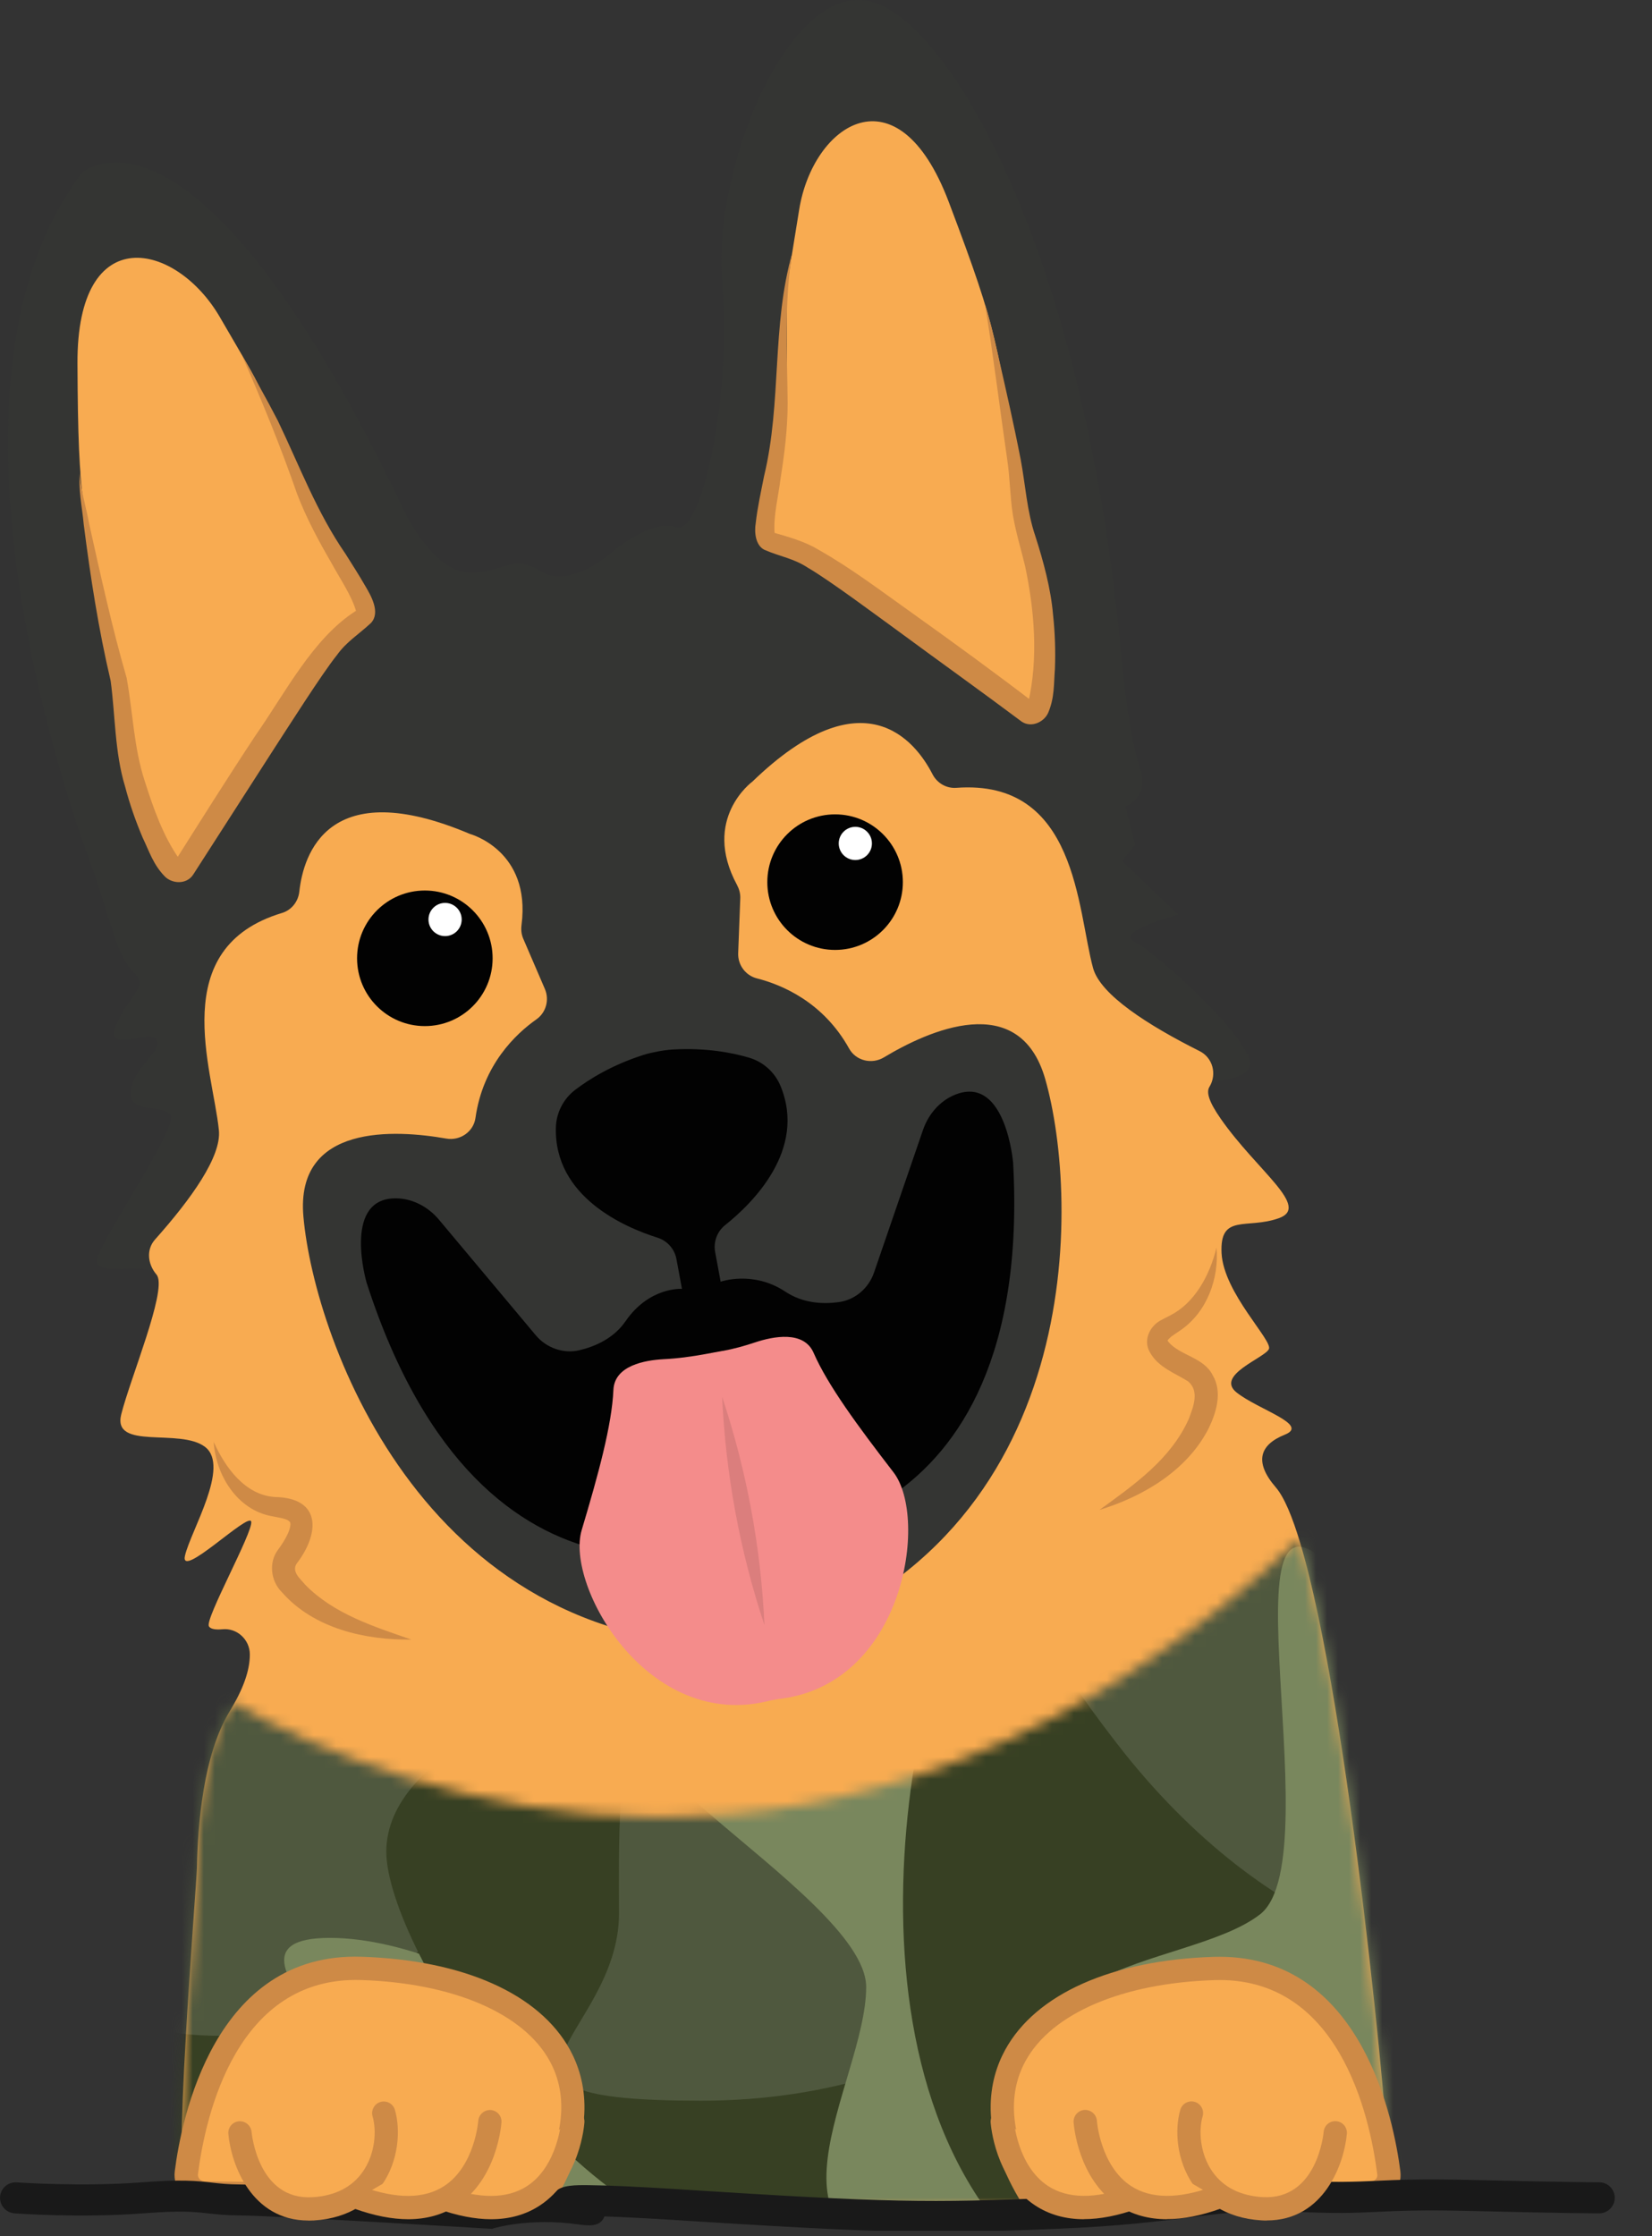 <svg width="150" height="203" viewBox="0 0 150 203" fill="none" xmlns="http://www.w3.org/2000/svg">
<rect x="0" y="0" width="150" height="203" fill="#333333" stroke="none"/>
<g id="Layer_4" clip-path="url(#clip0_734_53240)">
<path id="Vector" d="M116.119 110.586C113.211 111.621 110.74 110.122 110.923 113.748C111.106 117.366 115.563 121.661 115.225 122.45C114.887 123.252 110.304 124.829 112.303 126.406C114.31 127.983 118.935 129.321 116.668 130.229C114.401 131.138 113.521 133.003 115.852 135.017C116.971 135.981 116.598 140.818 117.661 144.747C118.801 148.971 118.59 152.336 119.146 153.963C120.181 156.99 17.925 172.198 17.925 172.198C17.925 172.198 17.334 161.095 20.889 155.315C24.452 149.534 21.657 147.619 21.657 147.619C21.657 147.619 19.34 148.295 18.974 147.633C18.608 146.972 22.994 139.079 22.819 138.143C22.642 137.206 16.257 143.508 16.806 141.212C17.355 138.91 20.91 133.13 18.636 131.363C16.355 129.596 10.167 131.715 11.019 128.385C11.864 125.062 15.074 117.394 14.3 115.831C13.961 115.156 12.786 115.134 11.61 115.17C10.061 115.205 8.526 115.325 8.864 114.163C9.456 112.1 16.172 102.328 15.482 101.237C14.792 100.138 11.582 101.222 11.899 98.969C12.216 96.717 14.68 95.59 14.222 94.421C13.764 93.26 9.364 95.844 10.554 93.034C11.737 90.232 13.574 89.641 12.096 88.212C10.61 86.782 9.955 83.283 8.421 78.897C8.421 78.897 -8.244 36.401 7.428 15.702C7.428 15.702 17.623 6.253 36.801 46.581C36.801 46.581 39.173 51.502 42.173 51.918C45.179 52.333 46.474 50.144 49.115 51.847C51.741 53.551 55.508 50.172 55.508 50.172C55.508 50.172 59.077 47.074 61.414 47.856C63.752 48.637 66.469 35.704 65.575 25.629C64.674 15.554 71.341 -1.034 78.621 0.051C85.887 1.135 98.419 22.707 101.771 59.134C101.771 59.134 102.418 66.569 103.46 69.547C104.495 72.518 102.179 73.194 102.179 73.194L103.073 76.686L101.883 78.151L106.973 83.03C106.973 83.03 101.13 84.6 102.996 85.48C104.861 86.353 114.521 95.041 113.408 96.956C113.317 97.118 113.197 97.245 113.063 97.357C111.564 98.575 107.818 97.231 110.86 101.575C114.176 106.32 119.027 109.558 116.119 110.586Z" fill="#343533"/>
<path id="Vector_2" d="M126.102 197.234C126.039 198.762 101.545 201.064 74.721 200.909C50.713 200.768 24.55 198.163 16.912 199.36C15.51 199.579 17.862 170.924 17.883 169.509C17.946 165.848 18.418 159.314 20.875 155.315C20.939 155.209 21.002 155.111 21.051 155.012C22.312 152.893 22.692 151.316 22.685 150.175C22.678 148.845 21.53 147.775 20.206 147.901C19.657 147.951 19.122 147.915 18.967 147.627C18.594 146.965 22.987 139.08 22.811 138.136C22.635 137.193 16.25 143.501 16.799 141.206C17.348 138.904 20.904 133.123 18.629 131.356C16.348 129.589 10.16 131.708 11.012 128.378C11.856 125.062 15.067 117.388 14.292 115.832C14.264 115.776 14.229 115.719 14.187 115.677C13.405 114.734 13.264 113.431 14.081 112.516C17.376 108.82 20.115 104.982 19.875 102.603C19.326 97.111 15.06 86.044 25.613 82.875C26.473 82.615 27.078 81.84 27.177 80.946C27.543 77.567 29.782 70.238 42.68 75.708C42.68 75.708 48.228 77.194 47.355 83.96C47.298 84.389 47.34 84.819 47.51 85.213L49.474 89.775C49.896 90.761 49.586 91.915 48.706 92.535C46.834 93.852 43.855 96.661 43.172 101.483C42.996 102.744 41.772 103.581 40.511 103.356C35.935 102.554 26.796 101.969 27.55 110.446C28.542 121.697 38.815 150.654 68.856 149.323C68.969 149.323 69.082 149.302 69.194 149.281L69.955 149.14C70.067 149.119 70.18 149.091 70.285 149.056C98.806 139.523 98.011 108.813 94.906 97.956C92.562 89.775 84.24 93.591 80.262 95.985C79.163 96.647 77.72 96.302 77.101 95.189C74.735 90.93 70.947 89.381 68.73 88.817C67.695 88.557 66.984 87.593 67.026 86.522L67.216 81.559C67.237 81.129 67.117 80.707 66.92 80.334C63.674 74.328 68.321 70.949 68.321 70.949C78.396 61.219 83.113 67.252 84.669 70.28C85.078 71.082 85.922 71.582 86.824 71.519C97.814 70.695 97.793 82.552 99.25 87.881C99.912 90.303 104.242 93.07 108.917 95.415C110.121 96.013 110.515 97.513 109.818 98.66C109.529 99.125 109.719 99.956 110.853 101.575C114.169 106.32 119.027 109.559 116.112 110.587C113.204 111.622 110.74 110.122 110.916 113.755C111.099 117.367 115.556 121.661 115.218 122.457C114.88 123.26 110.297 124.837 112.289 126.414C114.296 127.991 118.928 129.328 116.661 130.237C114.394 131.145 113.831 132.694 115.844 135.024C116.598 135.897 117.351 137.693 118.076 140.129C122.547 155.097 126.222 194.488 126.102 197.234Z" fill="#F8AB51"/>
<path id="Vector_3" d="M68.68 139.684C68.68 139.684 93.899 140.493 91.991 105.558C91.991 105.558 91.358 97.884 87.028 99.264C85.493 99.757 84.338 101.038 83.81 102.566L79.361 115.521C78.875 116.936 77.65 117.999 76.171 118.203C74.693 118.407 72.897 118.309 71.306 117.253C68.363 115.302 65.434 116.351 65.434 116.351L64.934 113.655C64.766 112.733 65.111 111.796 65.843 111.212C68.258 109.29 73.292 104.404 70.863 98.567C70.349 97.328 69.293 96.392 68.011 96.011C66.498 95.568 64.111 95.096 61.105 95.272C60.647 95.3 60.189 95.364 59.739 95.448C59.288 95.533 58.837 95.631 58.401 95.772C55.535 96.687 53.473 97.983 52.219 98.94C51.156 99.757 50.509 101.01 50.473 102.348C50.304 108.67 56.746 111.423 59.696 112.352C60.59 112.634 61.252 113.38 61.421 114.303L61.921 116.999C61.921 116.999 58.957 116.795 56.796 119.942C55.712 121.512 54.022 122.237 52.593 122.575C51.163 122.913 49.614 122.364 48.65 121.216L39.856 110.719C38.821 109.48 37.279 108.698 35.667 108.79C31.126 109.05 33.288 116.443 33.288 116.443C44.031 149.737 67.286 139.937 67.286 139.937L68.673 139.677L68.68 139.684Z" fill="#020202"/>
<g id="Group">
<path id="Vector_4" d="M38.575 93.147C41.974 93.147 44.729 90.392 44.729 86.993C44.729 83.595 41.974 80.84 38.575 80.84C35.177 80.84 32.422 83.595 32.422 86.993C32.422 90.392 35.177 93.147 38.575 93.147Z" fill="#020202"/>
<path id="Vector_5" d="M40.413 84.978C41.245 84.978 41.92 84.304 41.92 83.472C41.92 82.639 41.245 81.965 40.413 81.965C39.581 81.965 38.906 82.639 38.906 83.472C38.906 84.304 39.581 84.978 40.413 84.978Z" fill="white"/>
</g>
<g id="Group_2">
<path id="Vector_6" d="M75.825 86.233C79.224 86.233 81.979 83.478 81.979 80.079C81.979 76.681 79.224 73.926 75.825 73.926C72.427 73.926 69.672 76.681 69.672 80.079C69.672 83.478 72.427 86.233 75.825 86.233Z" fill="#020202"/>
<path id="Vector_7" d="M77.663 78.072C78.495 78.072 79.17 77.397 79.17 76.565C79.17 75.733 78.495 75.059 77.663 75.059C76.831 75.059 76.156 75.733 76.156 76.565C76.156 77.397 76.831 78.072 77.663 78.072Z" fill="white"/>
</g>
<path id="Vector_8" d="M19.396 130.875C20.445 133.227 22.262 135.719 24.951 135.895C29.211 135.972 29.028 139.204 26.951 141.922C26.43 142.661 27.282 143.337 27.725 143.872C30.295 146.484 33.83 147.624 37.343 148.835C33.189 148.899 28.486 147.843 25.592 144.534C24.585 143.541 24.374 141.837 25.24 140.689C25.599 140.204 25.895 139.739 26.113 139.267C26.338 138.817 26.409 138.338 26.352 138.239C26.352 138.169 26.303 138.127 26.183 138.035C25.902 137.831 25.057 137.718 24.691 137.641C21.502 137.064 19.579 133.86 19.404 130.882L19.396 130.875Z" fill="#CE8A46"/>
<path id="Vector_9" d="M110.458 113.227C110.704 116.036 109.606 119.119 107.156 120.781C106.959 120.922 106.537 121.189 106.353 121.33C106.177 121.485 106.001 121.654 106.023 121.703C106.023 121.746 106.023 121.682 106.093 121.816C107.142 123.062 109.303 123.21 110.113 124.843C111.007 126.357 110.451 128.202 109.747 129.659C107.783 133.517 103.763 135.862 99.834 137.066C103.059 134.728 106.304 132.447 107.931 128.828C108.346 127.737 108.937 126.287 107.881 125.4C106.727 124.667 105.185 124.146 104.424 122.781C103.763 121.682 104.389 120.422 105.361 119.873L106.297 119.387C108.43 118.289 109.824 115.86 110.465 113.234L110.458 113.227Z" fill="#CE8A46"/>
<g id="Clip path group">
<mask id="mask0_734_53240" style="mask-type:luminance" maskUnits="userSpaceOnUse" x="16" y="139" width="111" height="62">
<g id="clippath">
<path id="Vector_10" d="M126.103 196.773C126.04 198.301 101.546 200.603 74.722 200.449C50.713 200.308 24.551 197.703 16.912 198.9C15.511 199.118 17.863 170.463 17.884 169.048C17.947 165.387 18.419 158.853 20.876 154.854C20.939 154.749 21.003 154.65 21.052 154.552C36.717 163.296 76.475 178.553 118.077 139.668C122.548 154.636 126.223 194.028 126.103 196.773Z" fill="white"/>
</g>
</mask>
<g mask="url(#mask0_734_53240)">
<g id="Group_3">
<path id="Vector_11" d="M39.145 190.045C39.145 181.315 50.03 169.613 36.392 169.613C22.755 169.613 11.701 176.689 11.701 185.426C11.701 194.163 24.916 222.1 38.547 222.1C52.177 222.1 39.145 198.782 39.145 190.052V190.045Z" fill="#374023"/>
<path id="Vector_12" d="M42.821 165.382C42.821 156.652 42.835 142.219 29.197 142.219C15.56 142.219 16.243 162.89 16.243 171.627C16.243 180.364 6.928 184.814 20.559 184.814C34.189 184.814 42.814 174.119 42.814 165.389L42.821 165.382Z" fill="#4F583E"/>
<path id="Vector_13" d="M64.807 200.187C64.807 191.456 43.587 175.918 29.949 175.918C16.312 175.918 40.679 191.724 40.679 200.454C40.679 209.184 32.041 224.99 45.678 224.99C59.315 224.99 64.807 208.917 64.807 200.187Z" fill="#79875D"/>
<path id="Vector_14" d="M71.771 172.709C71.771 163.979 86.324 152.277 68.089 152.277C49.854 152.277 35.076 159.353 35.076 168.09C35.076 176.828 52.741 204.764 70.976 204.764C89.21 204.764 71.771 181.446 71.771 172.716V172.709Z" fill="#374023"/>
<path id="Vector_15" d="M101.975 165.677C101.975 154.427 101.996 135.84 78.509 135.84C55.022 135.84 56.205 162.467 56.205 173.718C56.205 184.968 40.16 190.699 63.647 190.699C87.134 190.699 101.975 176.928 101.975 165.677Z" fill="#4F583E"/>
<path id="Vector_16" d="M110.908 180.116C110.908 171.386 82.542 155.848 64.307 155.848C46.072 155.848 78.648 171.654 78.648 180.384C78.648 189.114 67.095 204.92 85.33 204.92C103.565 204.92 110.908 188.846 110.908 180.116Z" fill="#79875D"/>
<path id="Vector_17" d="M119.575 180.103C127.397 174.055 150.293 182.011 134.747 161.896C119.202 141.782 100.263 130.369 92.434 136.417C84.605 142.464 74.636 181.293 90.174 201.415C105.72 221.529 111.746 186.151 119.575 180.11V180.103Z" fill="#374023"/>
<path id="Vector_18" d="M139.183 175.385C146.09 170.048 157.524 161.24 143.802 143.47C130.073 125.707 114.408 139.239 107.494 144.575C100.587 149.912 87.682 140.499 101.404 158.262C115.126 176.025 132.27 180.721 139.183 175.385Z" fill="#4F583E"/>
<path id="Vector_19" d="M138.908 205.052C145.815 199.716 136.754 162.57 123.025 144.807C109.296 127.044 121.314 168.442 114.407 173.785C107.5 179.122 86.294 177.531 100.016 195.294C113.745 213.057 131.994 210.389 138.901 205.052H138.908Z" fill="#79875D"/>
</g>
</g>
</g>
<g id="Group_4">
<path id="Vector_20" d="M124.49 199.079C125.469 199.072 126.229 198.213 126.103 197.241C125.455 192.165 122.561 178.309 110.219 178.704C95.117 179.182 86.493 187.335 93.442 199.079C93.442 199.079 95.66 201.958 100.87 200.515C105.136 199.339 119.428 199.121 124.483 199.086L124.49 199.079Z" fill="#F8AB51"/>
<path id="Vector_21" d="M98.095 201.965C94.399 201.965 92.695 199.824 92.61 199.712L92.54 199.606C88.808 193.305 89.794 188.771 91.273 186.074C94.054 181.005 100.953 177.936 110.19 177.64C110.374 177.64 110.557 177.633 110.733 177.633C123.659 177.633 126.567 192.495 127.151 197.107C127.25 197.867 127.017 198.635 126.51 199.219C126.003 199.796 125.271 200.134 124.497 200.141C120.082 200.176 105.354 200.374 101.158 201.535C100.017 201.852 98.996 201.979 98.095 201.979V201.965ZM94.314 198.459C94.575 198.747 96.454 200.634 100.594 199.486C104.917 198.297 118.738 198.064 124.483 198.022C124.715 198.022 124.856 197.895 124.919 197.825C124.983 197.755 125.088 197.6 125.053 197.374C124.363 191.96 121.54 179.379 110.254 179.752C101.904 180.02 95.497 182.758 93.117 187.095C91.385 190.249 91.794 194.178 94.307 198.459H94.314Z" fill="#CE8A46"/>
</g>
<g id="Group_5">
<path id="Vector_22" d="M18.538 199.075C17.56 199.068 16.799 198.209 16.926 197.237C17.574 192.161 20.467 178.305 32.809 178.7C47.911 179.178 56.536 187.331 49.587 199.075C49.587 199.075 47.369 201.954 42.159 200.511C37.892 199.335 23.6 199.117 18.545 199.082L18.538 199.075Z" fill="#F8AB51"/>
<path id="Vector_23" d="M44.933 201.963C44.032 201.963 43.011 201.836 41.87 201.519C37.674 200.357 22.946 200.16 18.524 200.125C17.757 200.125 17.017 199.78 16.511 199.203C16.004 198.625 15.771 197.858 15.87 197.09C16.461 192.416 19.439 177.187 32.83 177.631C42.068 177.926 48.967 180.996 51.748 186.065C53.227 188.762 54.212 193.296 50.481 199.597L50.41 199.703C50.326 199.815 48.622 201.955 44.926 201.955L44.933 201.963ZM18.545 198.02C24.29 198.062 38.111 198.294 42.434 199.484C46.552 200.625 48.432 198.766 48.721 198.449C51.234 194.169 51.643 190.24 49.911 187.086C47.531 182.756 41.124 180.01 32.774 179.743C21.509 179.398 18.665 191.944 17.975 197.358C17.947 197.583 18.052 197.738 18.116 197.809C18.179 197.879 18.32 198.006 18.552 198.006L18.545 198.02Z" fill="#CE8A46"/>
</g>
<path id="Vector_24" d="M15.736 78.932C16.806 80.354 28.43 58.662 31.943 56.909C35.456 55.156 29.429 50.249 26.261 42.054C23.1 33.865 24.466 36.541 19.96 28.782C16.024 22.009 6.97 19.855 7.034 33.007C7.097 46.158 7.512 45.898 10.181 59.845C10.723 62.675 10.441 61.26 11.758 68.329C13.067 75.397 14.525 77.319 15.736 78.925V78.932Z" fill="#F8AB51"/>
<path id="Vector_25" d="M94.497 64.323C94.004 66.033 75.375 49.953 71.468 49.58C67.56 49.207 71.425 42.455 71.447 33.675C71.46 24.896 71.144 27.881 72.566 19.024C73.812 11.294 81.493 6.034 86.147 18.334C90.801 30.634 90.322 30.542 92.835 44.518C93.342 47.355 93.096 45.933 94.412 53.002C95.729 60.07 95.06 62.386 94.504 64.323H94.497Z" fill="#F8AB51"/>
<path id="Vector_26" d="M65.638 122.633C66.637 122.45 67.623 122.175 68.588 121.851C70.186 121.323 72.981 120.753 73.875 122.809C75.149 125.738 77.916 129.49 81.127 133.651C84.337 137.812 82.105 152.97 70.665 154.238L69.968 154.364C58.83 157.286 51.31 143.93 52.817 138.896C54.324 133.862 55.556 129.371 55.697 126.174C55.795 123.956 58.562 123.478 60.245 123.386C61.533 123.323 62.807 123.147 64.082 122.914L65.638 122.626V122.633Z" fill="#F48C8B"/>
<path id="Vector_27" d="M84.986 202.598C79.396 202.598 73.44 202.302 61.358 201.535C58.338 201.345 56.282 201.246 54.881 201.204C54.508 202.204 53.403 202.049 52.41 201.915C48.094 201.324 44.94 202.246 44.905 202.26L44.666 202.331L44.412 202.316C44.215 202.302 25.008 201.141 21.777 201.113C20.503 201.106 19.707 201.014 18.933 200.93C17.672 200.789 16.482 200.655 13.025 200.922C7.358 201.359 1.557 200.944 1.31 200.922C0.536 200.866 -0.049 200.19 0.008 199.416C0.064 198.641 0.733 198.064 1.514 198.113C1.571 198.113 7.358 198.529 12.807 198.113C16.525 197.825 17.905 197.98 19.242 198.134C19.974 198.219 20.672 198.296 21.798 198.303C24.945 198.332 42.032 199.359 44.349 199.5C45.095 199.303 47.362 198.803 50.453 198.93C51.051 198.353 52.213 198.353 53.501 198.367C55.184 198.381 57.888 198.501 61.535 198.733C80.924 199.972 84.212 199.986 95.885 199.507C101.398 199.282 104.89 198.846 107.692 198.486C110.973 198.071 113.571 197.74 117.605 197.951C121.329 198.141 123.005 198.064 124.941 197.973C126.835 197.888 128.975 197.782 133.383 197.888C142.24 198.099 145.183 198.106 145.211 198.106C145.985 198.106 146.619 198.74 146.619 199.514C146.619 200.289 145.985 200.922 145.211 200.922C145.091 200.922 142.219 200.922 133.312 200.704C129.004 200.599 126.912 200.704 125.068 200.789C123.054 200.88 121.315 200.965 117.457 200.768C113.669 200.578 111.304 200.873 108.037 201.289C105.179 201.648 101.623 202.098 95.991 202.324C91.604 202.5 88.359 202.612 84.979 202.612L84.986 202.598Z" fill="#191919"/>
<g id="Group_6">
<path id="Vector_28" d="M21.783 193.616C21.783 193.616 22.445 200.867 28.436 200.508C34.428 200.149 35.688 194.693 34.85 191.82" fill="#F8AB51"/>
<path id="Vector_29" d="M28.007 201.577C22.832 201.577 20.988 196.486 20.734 193.713C20.685 193.128 21.108 192.621 21.692 192.565C22.262 192.523 22.783 192.938 22.84 193.522C22.868 193.776 23.466 199.746 28.373 199.458C30.408 199.338 31.95 198.556 32.935 197.155C34.083 195.522 34.203 193.403 33.83 192.121C33.668 191.565 33.992 190.974 34.548 190.812C35.104 190.65 35.695 190.967 35.857 191.53C36.385 193.339 36.216 196.156 34.66 198.373C33.71 199.718 31.872 201.366 28.493 201.57C28.324 201.577 28.162 201.584 28 201.584L28.007 201.577Z" fill="#CE8A46"/>
</g>
<g id="Group_7">
<path id="Vector_30" d="M52.022 192.594C52.022 192.594 51.297 203.528 40.096 199.508L52.022 192.594Z" fill="#F8AB51"/>
<path id="Vector_31" d="M44.602 201.457C43.131 201.457 41.504 201.14 39.737 200.507C39.188 200.31 38.906 199.704 39.096 199.155C39.294 198.606 39.906 198.324 40.448 198.514C43.574 199.641 46.066 199.613 47.855 198.451C50.636 196.642 50.96 192.565 50.96 192.523C51.002 191.939 51.509 191.516 52.086 191.544C52.67 191.587 53.107 192.086 53.065 192.664C53.051 192.875 52.684 197.81 49.016 200.211C47.749 201.042 46.271 201.457 44.588 201.457H44.602Z" fill="#CE8A46"/>
</g>
<g id="Group_8">
<path id="Vector_32" d="M44.489 192.594C44.489 192.594 43.764 203.528 32.562 199.508L44.489 192.594Z" fill="#F8AB51"/>
<path id="Vector_33" d="M37.069 201.457C35.597 201.457 33.971 201.14 32.204 200.507C31.655 200.31 31.373 199.704 31.563 199.155C31.76 198.606 32.373 198.324 32.915 198.514C36.041 199.641 38.533 199.613 40.322 198.451C43.102 196.642 43.426 192.565 43.426 192.523C43.469 191.939 43.99 191.516 44.553 191.544C45.137 191.587 45.574 192.086 45.532 192.664C45.517 192.875 45.151 197.81 41.483 200.211C40.216 201.042 38.737 201.457 37.055 201.457H37.069Z" fill="#CE8A46"/>
</g>
<g id="Group_9">
<path id="Vector_34" d="M121.251 193.612C121.251 193.612 120.59 200.863 114.598 200.504C108.607 200.145 107.346 194.689 108.184 191.816" fill="#F8AB51"/>
<path id="Vector_35" d="M115.028 201.576C114.866 201.576 114.704 201.576 114.535 201.562C111.156 201.358 109.318 199.71 108.368 198.365C106.812 196.148 106.643 193.332 107.171 191.522C107.333 190.959 107.924 190.642 108.48 190.804C109.036 190.966 109.36 191.557 109.198 192.114C108.825 193.395 108.945 195.514 110.092 197.147C111.085 198.556 112.62 199.33 114.655 199.45C119.569 199.717 120.167 193.768 120.189 193.515C120.245 192.93 120.752 192.508 121.336 192.557C121.921 192.613 122.343 193.12 122.294 193.705C122.04 196.479 120.189 201.569 115.021 201.569L115.028 201.576Z" fill="#CE8A46"/>
</g>
<g id="Group_10">
<path id="Vector_36" d="M91.012 192.594C91.012 192.594 91.737 203.528 102.938 199.508L91.012 192.594Z" fill="#F8AB51"/>
<path id="Vector_37" d="M98.426 201.457C96.743 201.457 95.265 201.041 93.998 200.21C90.337 197.81 89.963 192.874 89.949 192.663C89.914 192.079 90.351 191.579 90.935 191.536C91.512 191.508 92.019 191.938 92.061 192.515C92.061 192.578 92.392 196.634 95.166 198.443C96.954 199.612 99.447 199.633 102.573 198.507C103.122 198.309 103.727 198.591 103.925 199.147C104.122 199.696 103.84 200.302 103.284 200.499C101.517 201.133 99.89 201.449 98.419 201.449L98.426 201.457Z" fill="#CE8A46"/>
</g>
<g id="Group_11">
<path id="Vector_38" d="M98.539 192.594C98.539 192.594 99.264 203.528 110.466 199.508L98.539 192.594Z" fill="#F8AB51"/>
<path id="Vector_39" d="M105.959 201.457C104.277 201.457 102.798 201.041 101.531 200.21C97.87 197.81 97.496 192.874 97.483 192.663C97.447 192.079 97.884 191.579 98.468 191.536C99.045 191.508 99.552 191.938 99.595 192.515C99.595 192.578 99.925 196.634 102.699 198.443C104.488 199.612 106.98 199.633 110.106 198.507C110.655 198.309 111.261 198.591 111.458 199.147C111.655 199.696 111.373 200.302 110.817 200.499C109.05 201.133 107.424 201.449 105.952 201.449L105.959 201.457Z" fill="#CE8A46"/>
</g>
<g id="Group_12" opacity="0.4">
<path id="Vector_40" d="M65.568 126.793C67.793 133.488 69.096 140.48 69.412 147.527C67.181 140.832 65.892 133.833 65.568 126.793Z" fill="#B76968"/>
</g>
<path id="Vector_41" d="M21.93 32.174C23.036 34.16 24.176 36.145 25.225 38.187C27.211 42.32 28.759 46.502 31.378 50.289C31.984 51.254 32.604 52.212 33.188 53.232C33.674 54.056 34.582 55.612 33.674 56.562C32.547 57.611 31.477 58.238 30.59 59.47C29.21 61.195 26.19 65.969 24.93 67.898L17.551 79.381C16.945 80.338 15.587 80.233 14.939 79.536C13.918 78.48 13.559 77.304 12.961 76.058C12.313 74.537 11.771 72.981 11.355 71.39C10.412 68.313 10.468 64.898 10.046 61.801C8.948 57.14 8.208 52.352 7.603 47.607C7.462 46.023 7.075 44.389 7.279 42.812C7.216 44.15 7.863 46.171 8.089 47.523C9.109 52.099 10.194 57.048 11.496 61.526C12.081 64.743 12.137 67.806 13.137 70.89C13.911 73.326 14.826 75.952 16.312 78.022C16.375 78.085 16.418 78.071 16.284 78.043C16.115 78.029 15.974 78.071 15.854 78.233C18.044 74.769 20.762 70.446 23.204 66.757C25.901 62.906 28.415 57.928 32.322 55.45C31.921 54.049 30.822 52.451 30.069 51.064C28.928 49.093 27.816 47.03 26.985 44.861C25.5 40.574 23.754 36.307 21.923 32.16L21.93 32.174Z" fill="#CE8A46"/>
<path id="Vector_42" d="M71.939 22.902C71.186 27.429 71.481 31.977 71.516 36.561C71.523 38.884 71.228 41.215 70.869 43.468C70.672 45.108 70.207 46.833 70.334 48.424C70.334 48.396 70.263 48.354 70.305 48.368C71.566 48.727 73.115 49.17 74.283 49.882C77.325 51.599 80.064 53.697 82.887 55.697C86.604 58.351 90.293 61.034 93.948 63.836C93.814 63.744 93.757 63.709 93.638 63.702C93.56 63.695 93.462 63.73 93.405 63.758C93.286 63.836 93.335 63.829 93.37 63.751C94.285 59.752 93.926 55.38 93.074 51.374C92.715 49.874 92.222 48.297 91.955 46.664C91.709 45.024 91.709 43.489 91.476 41.869C90.786 37.145 90.209 32.358 89.442 27.648C89.934 29.175 90.265 30.745 90.638 32.301C91.35 35.434 92.061 38.532 92.673 41.693C93.117 44.038 93.236 46.397 94.004 48.657C94.729 50.916 95.419 53.444 95.616 55.803C95.792 57.436 95.848 59.083 95.785 60.724C95.679 62.097 95.757 63.322 95.187 64.674C94.849 65.504 93.687 66.117 92.772 65.511C89.125 62.78 85.372 60.104 81.676 57.38C79.789 56.014 75.304 52.663 73.361 51.543C72.08 50.691 70.848 50.536 69.404 49.91C68.573 49.487 68.489 48.269 68.616 47.509C68.778 46.051 69.102 44.622 69.376 43.221C70.996 36.533 70.045 29.577 71.946 22.924L71.939 22.902Z" fill="#CE8A46"/>
</g>
<defs>
<clipPath id="clip0_734_53240">
<rect width="150" height="202.5" fill="white"/>
</clipPath>
</defs>
</svg>

